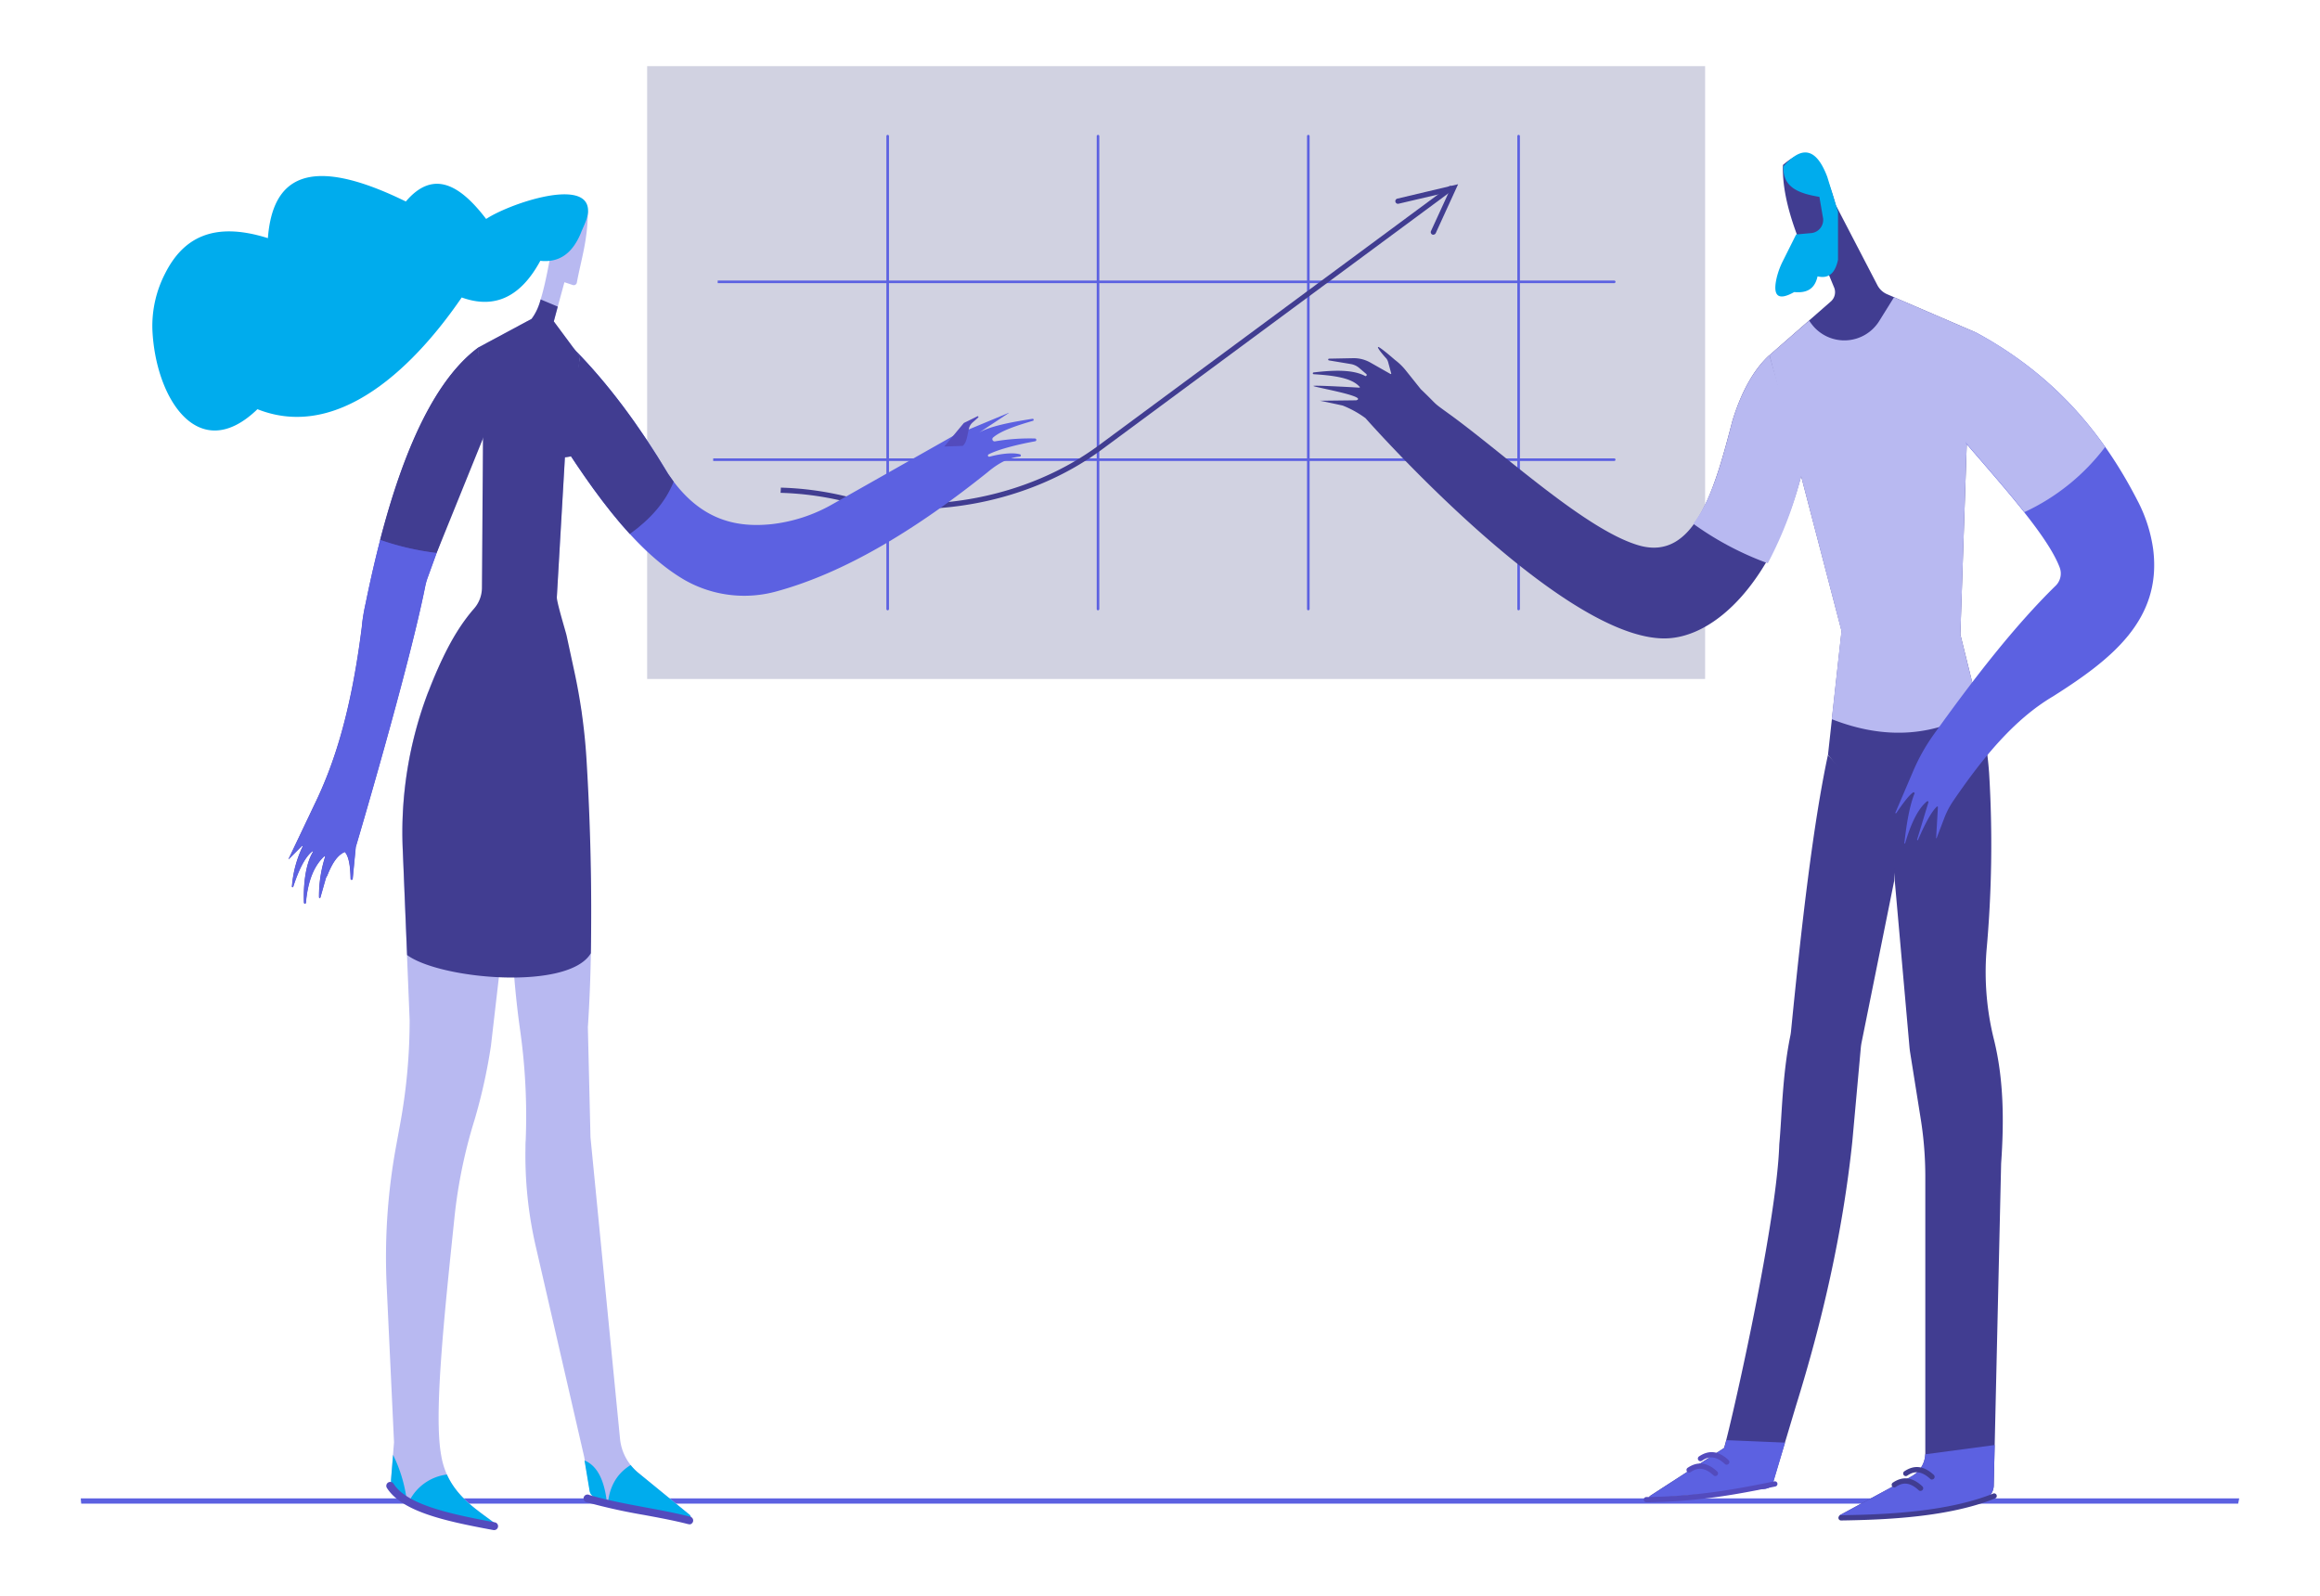 <svg id="Layer_2" data-name="Layer 2" xmlns="http://www.w3.org/2000/svg" viewBox="0 0 628.48 432.46"><defs><style>.cls-1{fill:#5c61e1;}.cls-2{fill:#d1d2e1;}.cls-3{fill:#413d91;}.cls-4{fill:#00aced;}.cls-5{fill:#b8b9f1;}.cls-6{fill:#534bbd;}.cls-7{fill:#e29506;}</style></defs><title>Illustration_3</title><path class="cls-1" d="M21.88,405.95c0,.47.09.95.12,1.42H606.31c.09-.47.19-.95.29-1.42Z"/><polygon class="cls-2" points="175.31 183.95 461.91 183.95 461.91 17.92 175.31 17.92 175.31 183.95 175.31 183.95"/><path class="cls-1" d="M411.39,165.34a.36.36,0,0,0,.35-.35V36.89a.36.36,0,0,0-.35-.35.35.35,0,0,0-.35.35V165a.35.35,0,0,0,.35.35Z"/><path class="cls-1" d="M354.42,165.34a.36.36,0,0,0,.35-.35V36.89a.36.36,0,0,0-.35-.35.35.35,0,0,0-.35.35V165a.35.35,0,0,0,.35.35Z"/><path class="cls-1" d="M297.45,165.34a.36.36,0,0,0,.35-.35V36.89a.36.36,0,0,0-.35-.35.35.35,0,0,0-.35.35V165a.35.35,0,0,0,.35.35Z"/><path class="cls-1" d="M240.47,165.34a.35.35,0,0,0,.35-.35V36.89a.35.35,0,0,0-.35-.35.36.36,0,0,0-.35.35V165a.36.36,0,0,0,.35.35Z"/><path class="cls-1" d="M437.28,76H194.42q0,.35,0,.71H437.28a.35.35,0,0,0,0-.71Z"/><path class="cls-1" d="M437.28,124.18H193.2c0,.24,0,.47,0,.71H437.28a.35.35,0,0,0,0-.71Z"/><path class="cls-3" d="M393.5,50.67a.71.71,0,0,0-1-.15l-95.1,70.32c-18.94,13.87-45.4,19-69.06,13.44a84.7,84.7,0,0,0-16.81-2.17c0,.47-.05.94-.08,1.41A83.34,83.34,0,0,1,228,135.66c24.05,5.67,51,.43,70.23-13.68l95.1-70.32A.71.71,0,0,0,393.5,50.67Z"/><path class="cls-3" d="M483,44.65c-.26,6.47,1.71,14.15,5.28,22.7h4.22l4.37,10.57a3.35,3.35,0,0,1-1,3.84L479.36,96.21l19.52,74.74-3.69,33.58,16.88,20.34,5.19,58.68q.08.92.23,1.83l2.84,17.83a98.93,98.93,0,0,1,1.23,15.57v74.95A7.16,7.16,0,0,1,517.8,400L498.5,410.44a.41.41,0,0,0,.25.77c13.92-.2,26.86-1.48,38.09-4.68a4.3,4.3,0,0,0,3.26-3.94l2-87.39c.81-11.51.7-22.78-1.91-33.41a75.44,75.44,0,0,1-2.07-24.05,319.82,319.82,0,0,0,.73-48.24,102,102,0,0,0-2.8-17.47l-5-20.15L533.17,109l2.11-18.92-24-10.34a5.35,5.35,0,0,1-2.67-2.42L497.29,55.53c-4.56-16.46-9.38-15.06-14.24-10.88Z"/><path class="cls-3" d="M495.18,204.53c-4,18.7-7.11,45.65-10,74.87a11.56,11.56,0,0,1-.18,1.2c-2.19,10.63-2.28,21.84-3,29.42-.68,22.7-14.5,82-15,82.3l-20,12.94a.36.36,0,0,0,.28.66l30.74-2.56a2.55,2.55,0,0,0,2.28-1.72L486.48,381c7.16-23,12.66-46.75,15.3-71.66l2.31-25.5a13.83,13.83,0,0,1,.22-1.48l8.82-43.73-.07-14.29a4,4,0,0,0-.91-2.24l-17-17.53Z"/><path class="cls-3" d="M488.32,127.43c-7.66,30.33-23.81,45.36-37.22,45.53-28.38.35-81.18-59.66-81.18-59.66a27.24,27.24,0,0,0-6.2-3.43s-5.94-1.3-6.2-1.3l9.89-.12c3.43-1.06-12.14-3.67-11.6-3.9s12.42.47,12.42.47a.15.15,0,0,0,0-.3c-2.11-2.37-7-3-12.35-3.34a.24.24,0,0,1,0-.48c5.67-.68,10.75-.78,14,1a.33.33,0,0,0,.2-.61l-1.84-1.57A4.78,4.78,0,0,0,366,98.64l-6-1a.24.24,0,0,1,0-.47l6.52-.13a9.12,9.12,0,0,1,4.68,1.17l5.46,3.1a.14.14,0,0,0,.22-.14l-.82-3a2.9,2.9,0,0,0-.47-1s-2.31-2.52-2.31-3.11,4.6,3.44,4.6,3.44a16.44,16.44,0,0,1,3,2.93l4,5h0c5.44,5.21,2.48,2.94,8.57,7.36C408.66,124,430,143.74,444,147.77c15.26,4.38,20.65-15.89,25.32-33.82,2.36-7.6,5.59-13.69,10-17.74l9,31.22Z"/><path class="cls-4" d="M483.11,45.06c-.24,5.84,4.4,7.38,9.76,8.28l1,5.83a3.59,3.59,0,0,1-3.46,4l-3.84.35-3.59,7.19a20.44,20.44,0,0,0-1.82,5.18c-.87,4.46.72,5.58,4.88,3.24,3.06.28,5.51-.52,6.33-4.26,3.26.77,4.83-1.17,5.54-4.49v-13L495,47.9c-3.29-8.67-7.4-7.89-11.87-2.84Z"/><path class="cls-5" d="M479.36,96.21l10.72-9.34.59.81a11.12,11.12,0,0,0,18.42-.73l4-6.43,22.2,9.55L533.17,109l-2.11,62.91,5,20.15.05.22c-11.83,7.06-25,8.41-39.9,2.56l2.63-23.88L479.36,96.21Z"/><path class="cls-1" d="M535.28,90.06c21.23,11.49,34.4,27.39,43.69,45.43a40.27,40.27,0,0,1,4.31,13.27c2.46,19.26-11.49,30-27.16,39.93-10.51,6.21-19,16.61-26.94,28.22a22.57,22.57,0,0,0-2.46,4.67l-2.1,5.5c0,.06-.13,0-.13,0l.48-8.42a.17.17,0,0,0-.3-.11c-1.54,1.45-3.28,4.85-5.09,9-.06.14-.3.07-.25-.07l3.08-10.14c.07-.21-.22-.37-.41-.22-2.33,1.91-4.28,5.77-5.91,11.36,0,.11-.22.08-.21,0,.61-5.48,1.44-10.24,2.76-13.5.09-.23-.2-.43-.41-.28-1.24.89-2.85,3.12-4.54,5.6-.1.11-.3,0-.24-.12l4.87-11.38a52.06,52.06,0,0,1,5.54-9.83c10.92-15.25,21.87-29.36,32.92-40.2a4.63,4.63,0,0,0,1.19-5c-3.12-8.31-14.67-21.19-25.34-33.58l2.64-30Z"/><path class="cls-5" d="M548.35,138.68c-4.65-5.88-10.3-12.3-15.71-18.59-2.32-10.13-.94-20.13,2.64-30a100.26,100.26,0,0,1,35,31,57.93,57.93,0,0,1-21.9,17.67Z"/><path class="cls-5" d="M469.33,113.95c2.36-7.6,5.59-13.69,10-17.74l9,31.22a105.76,105.76,0,0,1-9.44,25.17,83.2,83.2,0,0,1-20.19-10.7c5.1-6.68,7.87-17.32,10.64-28Z"/><path class="cls-1" d="M540.09,402.6a4.3,4.3,0,0,1-3.26,3.94c-11.23,3.2-24.17,4.48-38.09,4.68a.41.41,0,0,1-.25-.77L517.8,400a7.15,7.15,0,0,0,3.74-6l18.81-2.51-.26,11.12Z"/><path class="cls-1" d="M447.06,405.25l20-12.94a16.86,16.86,0,0,0,.61-2.14l15.9.67-3.2,10.78a2.55,2.55,0,0,1-2.28,1.72l-30.74,2.56a.36.36,0,0,1-.28-.66Z"/><path class="cls-3" d="M523.36,400.83a.71.71,0,0,0,.52-.22.72.72,0,0,0,0-1c-2.67-2.49-5.28-2.82-8-1a.71.71,0,1,0,.79,1.18c1.43-1,3.43-1.72,6.22.87a.71.71,0,0,0,.48.19Z"/><path class="cls-3" d="M520.28,403.91a.71.71,0,0,0,.48-1.23c-2.67-2.5-5.28-2.83-8-1a.71.71,0,1,0,.79,1.18c1.43-1,3.43-1.72,6.22.88a.71.71,0,0,0,.48.19Z"/><path class="cls-6" d="M467.78,396.81a.71.71,0,0,0,.48-1.23c-2.67-2.5-5.28-2.83-8-1a.71.71,0,1,0,.79,1.18c1.43-1,3.43-1.72,6.22.88a.71.71,0,0,0,.48.19Z"/><path class="cls-6" d="M464.7,399.89a.71.71,0,0,0,.48-1.23c-2.67-2.49-5.28-2.82-8-1a.71.71,0,0,0,.79,1.18c1.43-1,3.43-1.73,6.22.87a.71.71,0,0,0,.48.19Z"/><path class="cls-3" d="M498.75,411.93h0c12.94-.18,29.37-1,41.66-5.95a.71.71,0,1,0-.53-1.31c-12.07,4.84-28.33,5.67-41.15,5.84a.71.71,0,0,0,0,1.42Z"/><path class="cls-6" d="M446,407h0c13.79-.17,24-2,34.9-4.27a.71.71,0,1,0-.28-1.39c-10.86,2.22-21,4.07-34.63,4.24a.71.71,0,0,0,0,1.42Z"/><path class="cls-3" d="M388.31,63.57a.71.71,0,0,0,.63-.41L395,49.91l-16.49,3.91a.71.71,0,0,0,.33,1.38L392.51,52l-4.86,10.6a.71.71,0,0,0,.35.94.69.69,0,0,0,.31.06Z"/><path class="cls-1" d="M155.26,94.32c9.42,9.49,17.92,21,25.73,34.06,7.93,11.83,17.36,14.74,28,13.63a42.9,42.9,0,0,0,16.59-5.44l32.64-18.47,15.08-6.27a0,0,0,0,1,0,.05l-8.32,5.5c2.75-1.84,8.85-3,14.73-3.92a.28.28,0,0,1,.13.54c-4.14,1.22-8.66,2.64-10.87,4.58a.61.61,0,0,0,.53,1,55.51,55.51,0,0,1,10.87-.78.38.38,0,0,1,.07.75c-4.29.78-9.71,2.06-12.64,3.55a.34.34,0,0,0,.24.63c2.7-.72,6.07-1.23,8.27-.65a.32.32,0,0,1-.07.63c-3,.27-5.87,1.83-8.76,4.27-19.75,15.82-38.8,27.19-56.88,32.17a32.68,32.68,0,0,1-25.11-3c-12.67-7.37-23.62-22.18-34.16-38.72l3.93-24.12Z"/><path class="cls-3" d="M155.26,94.32c9.42,9.49,17.92,21,25.73,34.06.5.74,1,1.44,1.5,2.12-2.16,5.47-6.26,10.13-11.88,14.17-6.75-7.37-13.09-16.49-19.29-26.22l3.93-24.12Z"/><path class="cls-5" d="M159.26,57.3c-.09,8-1.72,12.52-3,19.28a.84.84,0,0,1-1.08.64l-2.28-.76L150,87.1l7.1,9.58-3.9,24.12-2.37,41a13.37,13.37,0,0,0,.33,3.83l6.3,26.85-15.25,11.35L133,283.29a149.32,149.32,0,0,1-4.46,20.15,136.53,136.53,0,0,0-5.37,25.86c-2.92,28-5.68,54.13-3.65,65,1.7,10.22,9.36,14.35,14.62,18.45a.39.39,0,0,1-.33.69c-8.75-2-18.87-4.9-25.1-7.92a4.94,4.94,0,0,1-2.77-4.87l.8-9.9-2-42.56a166.26,166.26,0,0,1,2.5-37.34l1.23-6.73a155.19,155.19,0,0,0,2.5-27.78l-1.88-46a106.75,106.75,0,0,1,6.93-43,75,75,0,0,1,13-22.41,8.55,8.55,0,0,0,2.14-5.68l-.33-44.22L129.46,94.2,144,86.39c2.74-3,4.56-13.71,6.39-24.48,1.65-7.57,5.32-9.34,8.87-4.61Z"/><path class="cls-5" d="M157.48,192.47c2.39,30.23,3.59,58.46,1.77,85.85l.71,29.8,8,81.66a13.6,13.6,0,0,0,4.9,9.19l14,11.44a.88.88,0,0,1-.81,1.5l-24.66-6.23a2.18,2.18,0,0,1-1.6-1.75l-1.54-9.25-13-56.5a109.79,109.79,0,0,1-2.9-27.3c0-.64,0-1.28.06-1.93a166.38,166.38,0,0,0-1.53-30,242.3,242.3,0,0,1-2.1-44.63l3.55-30.51,15.25-11.35Z"/><path class="cls-6" d="M265,113.11l-1.53,1.35a3.24,3.24,0,0,0-1,1.69c-.48,2.07-.62,3.8-1.68,4.65l-5,.18,5.32-6.39,3.69-1.82a.2.2,0,0,1,.19.34Z"/><path class="cls-6" d="M130.87,115.13,115.8,156.56a15.28,15.28,0,0,0-.63,2.24c-4.41,22.21-18.82,70.68-18.82,70.68l-.84,8.67a.28.28,0,0,1-.55,0c-.06-3-.37-6.07-1.57-7.33-2.1.85-3.56,3.34-4.78,6.45a2.63,2.63,0,0,0-.43.9l-1.42,5a.18.18,0,0,1-.35-.05,34.87,34.87,0,0,1,1.65-11,.14.14,0,0,0-.22-.15c-2.63,2.41-4.46,6.38-5,12.63a.26.26,0,0,1-.51,0c-.23-5.34.55-10.76,2.45-13.82a.11.11,0,0,0-.16-.15c-2.11,1.54-3.91,5.57-5.22,9.63a.17.17,0,0,1-.33-.07,30.19,30.19,0,0,1,2.91-10.87.13.13,0,0,0-.21-.14l-3.58,3.59a0,0,0,0,1-.06,0l7-14.72c5.31-10.91,10-25,12.95-48.82.24-2,.56-3.9,1-5.83,7.1-35,17-59.12,30.44-69.16l1.42,20.93Z"/><path class="cls-4" d="M157.43,62.95c-2.11,5.18-5.46,8.31-11.06,7.71-5.17,9.55-12.14,13.24-21.29,9.93-6.32,9.17-29.09,40.68-55.34,30.27C53.81,126.27,42.06,108,41.28,89.23a31,31,0,0,1,3.43-15.1c4.81-9.59,13-14.3,27.86-9.61,1.24-16.26,10.71-23,37.37-9.93,7.4-8.71,14.62-4.61,21.75,4.73,6.06-4,25.62-10.7,27.47-3.45.61,2.37-.82,4.83-1.75,7.09Z"/><path class="cls-3" d="M129.46,94.2,132,115.93l-13.72,33.88a71.85,71.85,0,0,1-15.31-3.54c6.68-25.78,15.37-43.76,26.52-52.07Z"/><path class="cls-1" d="M98.06,169.19c.23-2,.56-3.9,1-5.82q1.84-9,3.93-17.1a71.85,71.85,0,0,0,15.31,3.54l-2.45,6.75a15.29,15.29,0,0,0-.63,2.24c-4.41,22.21-18.82,70.68-18.82,70.68l-.84,8.67a.28.28,0,0,1-.55,0c-.06-3-.37-6.07-1.57-7.33-2.1.85-3.56,3.34-4.78,6.45a2.63,2.63,0,0,0-.43.9l-1.42,5a.18.18,0,0,1-.35-.05,34.87,34.87,0,0,1,1.65-11,.14.14,0,0,0-.22-.15c-2.63,2.41-4.46,6.38-5,12.63a.26.26,0,0,1-.51,0c-.23-5.34.55-10.76,2.45-13.82a.11.11,0,0,0-.16-.15c-2.11,1.54-3.91,5.57-5.22,9.63a.17.17,0,0,1-.33-.07,30.19,30.19,0,0,1,2.91-10.87.13.13,0,0,0-.21-.14l-3.58,3.59a0,0,0,0,1-.06,0l7-14.72c5.31-10.91,10-25,12.95-48.82Z"/><path class="cls-7" d="M110.3,407.81c0-.51-.09-1-.15-1.59l.78.33c-.22.4-.43.82-.63,1.26Z"/><path class="cls-4" d="M108.72,405.56a4.94,4.94,0,0,1-2.77-4.87l.53-6.53a39,39,0,0,1,3.68,12.08c-.5-.22-1-.44-1.43-.67Z"/><path class="cls-4" d="M121.06,399.49c3,6.61,8.81,10,13.08,13.3a.39.39,0,0,1-.33.69,143.65,143.65,0,0,1-22.88-6.92,13.2,13.2,0,0,1,10.13-7.07Z"/><path class="cls-6" d="M133.81,414.54a1.06,1.06,0,0,0,.19-2.11c-12.44-2.31-23.89-4.84-27.42-10.51a1.07,1.07,0,0,0-1.81,1.13c4,6.41,15.43,9,28.84,11.47Z"/><path class="cls-4" d="M164.58,407.92c-.06-.5-.11-1-.18-1.47l.34.09c-.06.45-.12.91-.16,1.38Z"/><path class="cls-4" d="M170.83,396.91a14.1,14.1,0,0,0,2,2.06l14,11.44a.88.88,0,0,1-.81,1.5l-21.26-5.37c.71-4.78,3-7.73,6.09-9.63Z"/><path class="cls-4" d="M164.39,406.46l-3.07-.77a2.18,2.18,0,0,1-1.6-1.75l-1.38-8.27c3.56,1.48,5.29,5.46,6,10.79Z"/><path class="cls-6" d="M186.71,413a1.06,1.06,0,0,0,.26-2.09c-3.92-1-8.06-1.77-12.06-2.51-5-.93-10.21-1.89-15.23-3.36a1.07,1.07,0,1,0-.6,2,158,158,0,0,0,15.45,3.41c4.15.77,8.07,1.49,11.92,2.48a.88.88,0,0,0,.27,0Z"/><path class="cls-3" d="M116.06,187.43c3.34-8.62,6.93-16.32,12.35-22.54a8.59,8.59,0,0,0,2.14-5.68l.32-44.09L129.46,94.2,144,86.39a14.63,14.63,0,0,0,2.46-5.27l4.64,1.95-1.07,4,7.1,9.58h0a28,28,0,0,0,2.26,16.49,7.48,7.48,0,0,1,.73,3.23,7.56,7.56,0,0,1-7.08,7.54l-2.19,37.84c-.08,1.29,2.35,9.18,2.64,10.43l2.09,9.68a158.18,158.18,0,0,1,3.28,23.51c1.13,18.27,1.49,35.6,1.2,52.88-6,10.23-40.87,7.08-49.78.49l-1.16-28.36a106.75,106.75,0,0,1,6.93-43Z"/></svg>